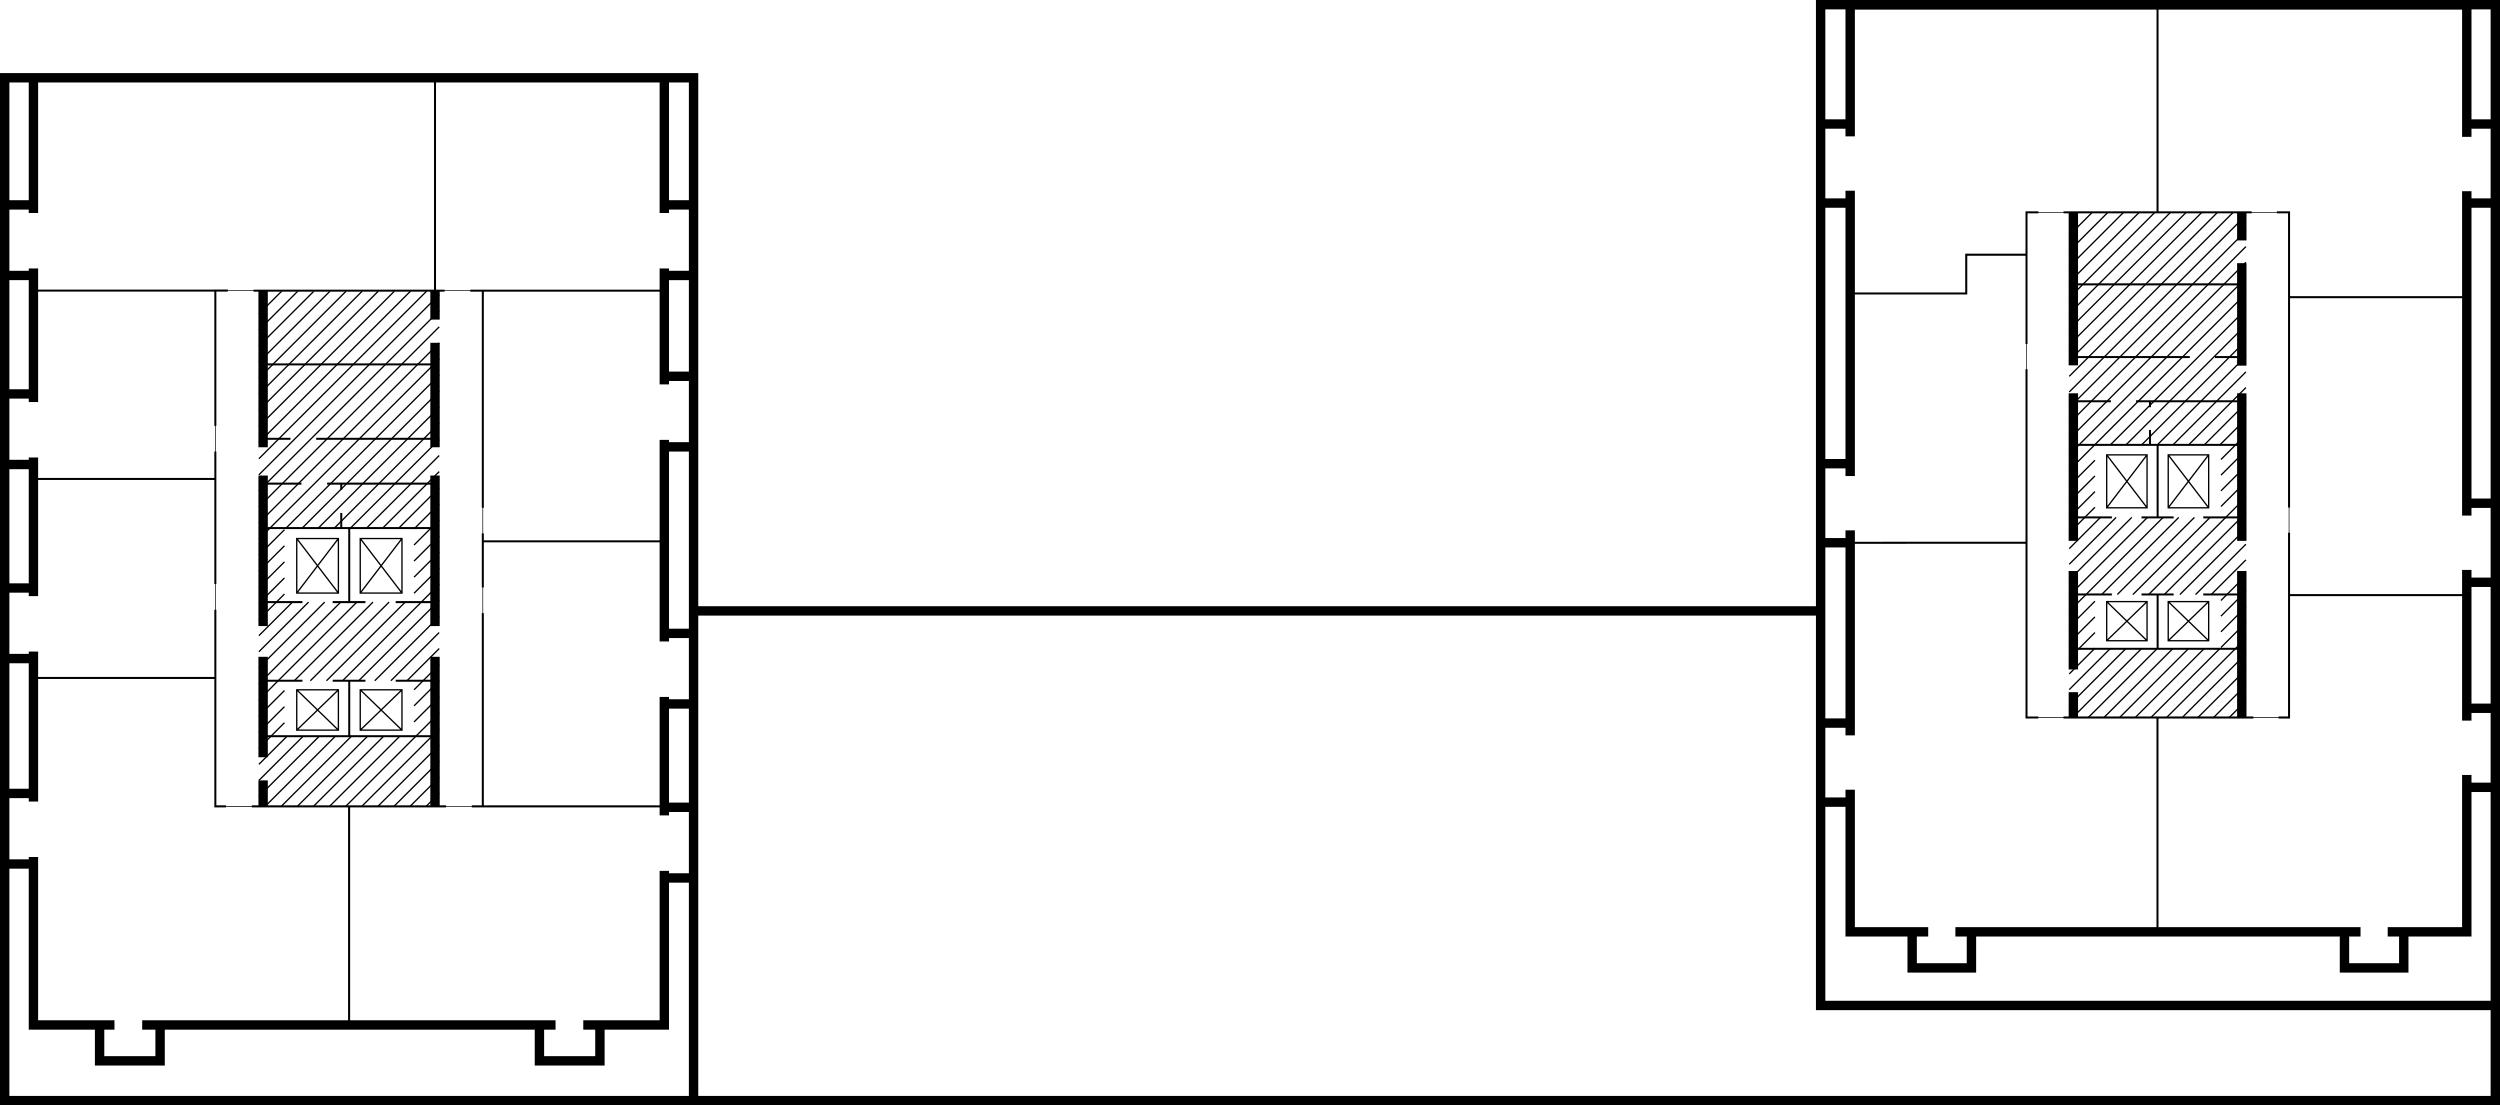 <svg xmlns="http://www.w3.org/2000/svg" viewBox="0 0 3729.857 1649.056"><defs><style>.cls-21,.cls-22,.cls-23,.flat-outline-mini{fill:none;stroke:#000;stroke-miterlimit:10}.cls-23{stroke-width:2px}.cls-22{stroke-width:3px}.cls-21{stroke-width:14px}</style></defs><g id="f16"><path class="cls-23" d="M442.723 1029.168h62.142v60.192h-62.142zM442.723 1029.168l62.142 60.192M504.865 1029.168l-62.142 60.192M537.452 1029.168h62.263v60.192h-62.263zM537.452 1029.168l62.263 60.192M599.715 1029.168l-62.263 60.192M442.723 803.449h62.142v81.389h-62.142zM442.723 803.449l62.142 81.388M504.865 803.449l-62.142 81.388M537.452 803.449h62.263v81.389h-62.263zM537.452 803.449l62.263 81.388M599.715 803.449l-62.263 81.388"/><path class="cls-22" d="M649.023 116.05v318.24"/><path class="cls-21" d="M49.889 410.979L7 410.981M49.889 305.687L7 305.689M49.889 693.012L7 693.013M49.889 587.72L7 587.721M49.889 982.564L7 982.565M49.889 877.272L7 877.273M49.889 1289.039L7 1289.04M49.889 1183.747L7 1183.748"/><path class="cls-22" d="M339.883 433.516l-289.994.007M49.889 714.518h271.399M49.889 1011.47h271.399M321.288 635.362V433.516M321.288 871.334V673.666M321.288 909.691v293.365h15.972M378.239 433.679h285.074M720.305 795.838v80.611M701.638 433.679h18.667v323.802M991.121 433.672H720.305M991.121 807.662H720.305M392.561 543.619h256.462M471.718 654.634h177.305M433.361 654.634h-40.8M488.076 721.56h160.947M449.719 721.56h-57.158M392.561 787.888h256.462M451.224 898.301h-58.663M496.348 898.3l48.887.001M590.361 898.301h58.662M521.049 787.888V898.3M509.134 730.565v-9.005M509.135 787.888v-22.662M451.225 1015.626h-58.664M496.348 1015.626h48.887M590.361 1015.626h58.662M392.561 1098.375h256.462M720.305 1203.056V914.805M703.918 1203.056h287.203M375.616 1203.056h289.947M520.866 1529.222v-326.103M521.049 1015.626v82.749"/><path class="cls-21" d="M7 116.05h1027.762v1526.007H7zM49.889 599.826V400.525M49.889 889.378V682.556M49.889 1195.852V972.107"/><path class="cls-21" d="M170.786 1529.204H49.889v-250.623M828.859 1529.204H212.151M991.121 1299.262v229.942H870.223M991.121 1039.795v176.74M991.121 656.233v300.833M991.121 400.525v172.979M991.121 116.05v201.746M49.889 317.796V116.05M649.023 511.444v155.872M649.023 433.679v43.105M649.023 709.432v224.593M649.023 1203.056V979.902M392.561 1203.056v-38.704M392.561 1129.756V979.902M392.561 934.025V709.432M392.561 667.316V433.679"/><path class="cls-23" d="M420.344 434.344l-34.085 34.054M444.365 434.344l-58.106 58.053M468.386 434.344l-82.127 82.052M492.407 434.344L386.259 540.395M516.428 434.344l-130.169 130.05M540.449 434.344l-154.19 154.049M564.47 434.344L386.259 612.392M588.491 434.344L386.259 636.39M612.512 434.344L386.259 660.389M636.532 434.344L386.259 684.388M655.269 439.624l-269.01 268.763M655.269 463.623l-269.01 268.763M655.269 487.622l-269.01 268.763M655.269 511.62l-269.01 268.764M655.269 535.619l-269.01 268.764M424.377 790.298l-38.118 38.084M655.269 559.618L426.79 787.888M424.377 814.284l-38.118 38.096M655.269 583.617L450.811 787.888M424.377 838.282l-38.118 38.097M655.269 607.616L474.831 787.888M424.377 862.281l-38.118 38.097M655.269 631.615L498.852 787.888M424.377 886.28l-38.118 38.097M655.269 655.614L522.873 787.888M436.366 898.301l-50.107 50.075M655.269 679.613L546.894 787.888M460.387 898.301l-74.128 74.074M655.269 703.612l-84.354 84.276M484.409 898.301l-98.15 98.073M655.269 727.61l-60.333 60.278M508.306 898.301l-122.047 122.072M655.269 751.609l-37.541 37.506M532.45 898.301l-146.191 146.07M655.269 775.608l-37.547 37.513M424.377 1030.274l-38.118 38.096M556.472 898.301l-117.421 117.325M655.269 799.607l-37.547 37.513M424.377 1054.273l-38.118 38.096M580.493 898.301l-117.434 117.325M655.269 823.606l-37.547 37.513M424.377 1078.272l-38.118 38.096M604.527 898.301L487.08 1015.626M655.269 847.605l-37.547 37.513M428.289 1098.375l-42.03 41.992M655.269 871.604l-144.168 144.022M452.31 1098.375l-66.051 65.991M655.269 895.603l-120.147 120.023M476.331 1098.375l-90.072 89.99M655.269 919.602l-96.127 96.024M500.181 1098.545l-104.606 104.511M655.167 943.702l-71.996 71.924M524.373 1098.375l-104.777 104.681M655.269 967.599l-48.085 48.027M548.394 1098.375l-104.777 104.681M655.269 991.598l-37.547 37.513M572.415 1098.375l-104.777 104.681M655.269 1015.597l-37.547 37.513M596.436 1098.375l-104.777 104.681M655.269 1039.596l-37.547 37.513M655.269 1063.595l-139.66 139.524M655.269 1087.594l-115.638 115.525M655.269 1111.593l-91.553 91.463M655.269 1135.592l-67.531 67.464M655.269 1159.59l-43.509 43.466M655.269 1183.589l-19.487 19.467"/><path class="cls-21" d="M238.85 1529.204v53.525H148.6v-53.525M895.044 1529.204v53.525h-90.25v-53.525M1034.762 305.688h-43.641M1034.762 410.98h-43.641M1034.762 561.397h-43.641M1034.762 666.689h-43.641M1034.762 944.96h-43.641M1034.762 1050.251h-43.641M1034.762 1204.43h-43.641M1034.762 1309.867h-43.641"/><path class="cls-23" d="M3143.062 897.567h60.222v58.382h-60.222zM3143.062 897.567l60.223 58.382M3203.285 897.567l-60.223 58.382M3234.865 897.567h60.34v58.382h-60.34zM3234.865 897.567l60.34 58.382M3295.205 897.567l-60.34 58.382M3143.062 678.636h60.222v78.941h-60.222zM3143.062 678.636l60.223 78.941M3203.285 678.636l-60.223 78.941M3234.865 678.636h60.34v78.941h-60.34zM3234.865 678.636l60.34 78.941M3295.205 678.636l-60.34 78.941"/><path class="cls-22" d="M3218.924 7v309.793M2760.363 437.856h173.192v-57.859h89.888M2760.363 809.797l263.08-.088"/><path class="cls-22" d="M3142.767 647.63v519.57h17.586M3160.454 413.525h-17.687v196.511" transform="translate(-119.324 -96.732)"/><path class="cls-22" d="M3078.716 316.793h280.6M3396.9 316.793h18.241v440.454M3680.312 887.911h-265.171M3093.323 424.26h251.307M3304.651 532.71h39.979M3267.065 532.71h-173.742M3186.917 598.686h157.713M3149.332 598.686h-56.009M3093.323 663.741h251.307M3150.806 771.919h-57.483M3195.023 771.919h47.904M3287.145 771.919h57.485M3219.075 663.741v108.178M3207.691 607.532v-8.846M3207.691 663.741v-22.3M3150.807 886.916h-57.484M3195.023 886.916h47.92M3287.145 886.916h57.485M3093.323 968.005h251.306M3399.461 1070.47h15.68V794.843M3078.623 1070.47h283.244M3218.837 1390.238V1070.47M3219.075 886.916v81.089M3415.141 443.414h265.171"/><path class="cls-21" d="M2760.363 203.447V7h919.949v197.184M2760.363 710.229V284.532M2760.363 1097.127V791.264M2876.776 1390.238h-116.413v-212.025M3521.779 1390.238h-604.46M3680.312 1156.198v234.04h-117.989M3680.312 850.286v224.827M3680.312 285.27V769.2M3344.63 392.617v152.901M3344.63 316.793v41.915M3344.63 586.799v220.136M3344.629 1070.47l.001-218.569M3093.323 1070.47v-37.779M3093.323 998.781v-146.88M3093.323 806.909v-220.11M3093.323 545.076V316.793"/><path class="cls-23" d="M3120.892 317.44l-33.686 33.695M3144.254 317.44l-57.048 57.063M3167.616 317.44l-80.41 80.431M3190.978 317.44l-103.772 103.799M3214.339 317.44l-127.133 127.167M3237.701 317.44l-150.495 150.535M3261.063 317.44l-173.857 173.903M3284.425 317.44l-197.219 197.271M3307.786 317.44l-220.58 220.639M3331.148 317.44l-243.942 244.007M3350.755 321.196l-263.549 263.619M3350.755 344.564l-263.549 263.618M3350.755 367.932L3087.206 631.55M3350.755 391.3l-263.549 263.618M3350.755 414.668l-263.549 263.618M3350.755 438.036l-263.549 263.618M3125.533 686.686l-38.327 38.336M3350.755 461.404l-202.283 202.337M3125.531 710.055l-38.325 38.335M3350.755 484.772l-178.921 178.969M3125.531 733.423l-38.325 38.335M3350.755 508.14l-155.56 155.601M3125.531 756.791l-38.325 38.335M3350.755 531.508l-132.198 132.233M3133.769 771.919l-46.563 46.575M3350.755 554.876l-108.836 108.865M3157.131 771.919l-69.925 69.943M3350.755 578.244l-85.475 85.497M3180.492 771.919l-93.286 93.311M3350.755 601.611l-62.328 62.344M3203.855 771.919l-116.649 116.679M3350.755 624.979l-38.966 38.976M3227.216 771.919l-140.01 140.047M3350.755 648.347l-37.184 37.194M3125.544 896.986l-38.338 38.348M3250.578 771.919l-114.966 114.997M3350.755 671.715l-37.184 37.194M3125.554 920.344l-38.348 38.358M3273.939 771.919l-114.966 114.997M3350.755 695.083l-37.184 37.194M3125.534 943.733l-38.328 38.337M3297.301 771.919l-115.11 115.141M3350.755 718.451l-37.184 37.194M3125.554 967.08l-38.348 38.358M3350.755 741.819l-145.058 145.097M3147.991 968.005l-60.785 60.801M3350.755 765.187l-121.696 121.729M3171.353 968.005l-84.147 84.169M3350.755 788.555l-98.478 98.505M3194.715 968.005l-102.438 102.465M3350.755 811.923l-75.117 75.137M3218.076 968.005l-102.438 102.465M3350.755 835.291l-51.611 51.625M3241.438 968.005L3139 1070.47M3350.755 858.659l-37.257 37.267M3264.8 968.005l-102.438 102.465M3350.755 882.027l-37.257 37.267M3288.162 968.005l-102.438 102.465M3350.755 905.395l-37.257 37.267M3311.523 968.005l-102.438 102.465M3350.755 928.763l-37.257 37.267M3350.755 952.131l-118.308 118.339M3350.755 975.499l-94.946 94.971M3350.755 998.867l-71.585 71.603M3350.755 1022.235l-48.223 48.235M3350.755 1045.603l-24.861 24.867"/><path class="cls-21" d="M2941.276 1390.24v53.827h-88.457v-53.829M3586.279 1390.24v53.827h-88.457v-53.829M3722.857 1174.642h-42.545M3680.312 1056.697h42.545M3722.857 868.725h-42.608M3680.25 750.78h42.607M3722.857 302.964h-42.545M3680.312 185.02h42.545M2716.282 1196.755h44.081M2760.361 1078.81h-44.079M2716.282 809.753h44.081M2760.361 691.808h-44.079M2716.282 302.964h44.081M2760.361 185.02h-44.079"/><path class="cls-21" d="M2716.282 7h1006.575v1493.091H2716.282zM1034.762 911.441l1681.52-.001M1034.762 1642.056h2688.095v-141.965"/></g><path class="flat-outline-mini" d="M2760.363 7v178.02h-44.081v117.944h44.081v134.892h173.192v-57.859h89.888v-63.204h195.474V7h-458.554z" id="_129" data-name="129"/><path class="flat-outline-mini" d="M3023.443 379.997v429.712l-307.161.044V691.808h44.079l.002-253.952h173.192v-57.859h89.888z" id="_128" data-name="128"/><path class="flat-outline-mini" d="M2760.363 1390.238h92.456v53.829h88.457v-53.829h277.561V1070.47h-195.401l.007-260.761-263.08.044v269.057h-44.081v117.945h44.081v193.483z" id="_127" data-name="127"/><path class="flat-outline-mini" d="M3415.134 1070.47V887.911h265.178v168.786h42.545v117.945h-42.545v215.596h-94.033v53.829h-88.457v-53.829h-278.985V1070.47h196.297z" id="_126" data-name="126"/><path class="flat-outline-mini" d="M3415.141 887.911V443.414h265.171V750.78h42.545v117.945h-42.545v19.186h-265.171z" id="_125" data-name="125"/><path class="flat-outline-mini" d="M3218.917 7v309.793h196.224v126.621h265.171v-140.45h42.545V185.02h-42.545V7h-461.395z" id="_124" data-name="124"/><path class="flat-outline-mini" d="M49.889 410.979L7 410.98V305.688h42.889V116.049h599.134v317.622l-599.134-.149v-22.543z" id="_324" data-name="324"/><path class="flat-outline-mini" d="M49.889 693.011H7V587.72l42.889-.001V433.522h271.399v280.996H49.889v-21.507z" id="_323" data-name="323"/><path class="flat-outline-mini" d="M49.889 877.271H7v105.292h42.889v28.907h271.399V714.518H49.889v162.753z" id="_322" data-name="322"/><path class="flat-outline-mini" d="M49.889 1303.184v226.02H148.6v53.524h90.25v-53.507h282.016v-326.166H321.288v-191.586H49.889v172.277H7v105.293h42.889v14.145z" id="_321" data-name="321"/><path class="flat-outline-mini" d="M991.121 1529.204l-96.077.004v53.521h-90.25v-53.518l-283.928.01v-326.165h470.255v1.374h43.641v105.437h-43.641v219.337z" id="_320" data-name="320"/><path class="flat-outline-mini" d="M991.121 944.959h43.641v105.292h-43.641v152.805H720.305V807.662h270.816v137.297z" id="_319" data-name="319"/><path class="flat-outline-mini" d="M991.121 561.396h43.641v105.292h-43.641v140.974H720.305V433.671h270.816v127.725z" id="_318" data-name="318"/><path class="flat-outline-mini" d="M649.023 116.049h342.098v189.638h43.641v105.292h-43.641v22.692H649.023V116.049z" id="_317" data-name="317"/></svg>